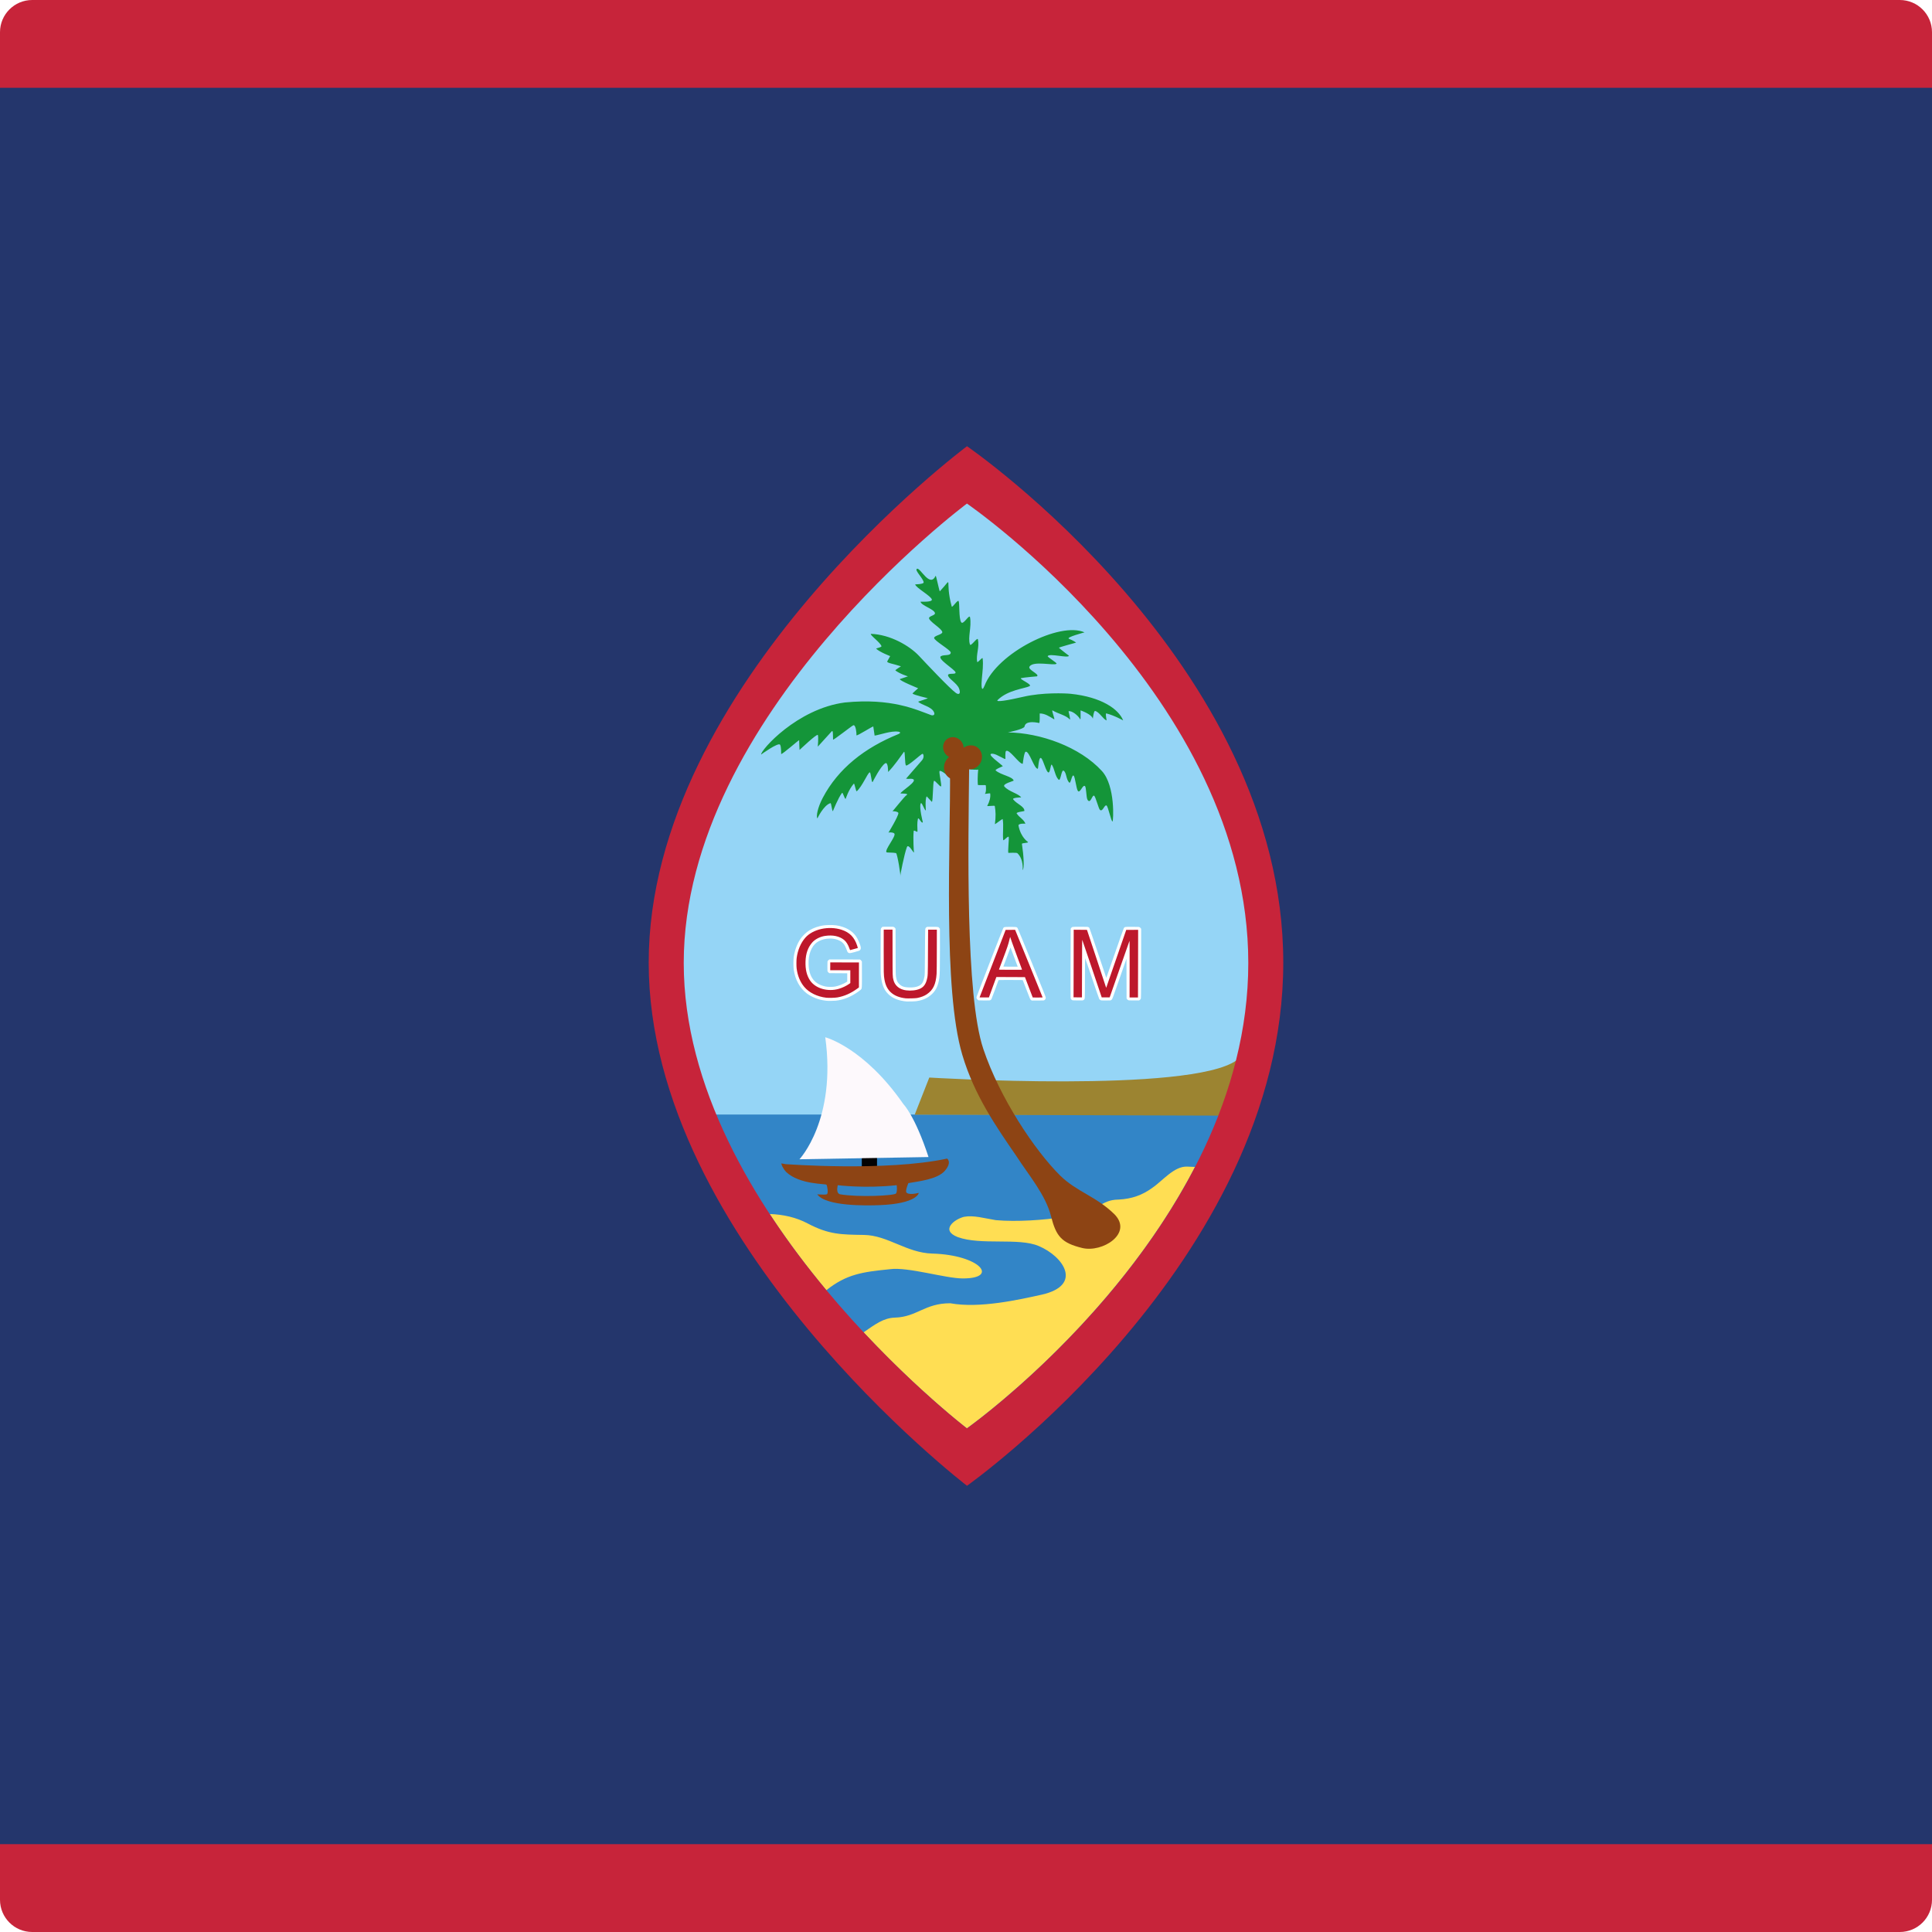 <?xml version="1.0" encoding="utf-8"?>
<!-- Generator: Adobe Illustrator 22.1.0, SVG Export Plug-In . SVG Version: 6.00 Build 0)  -->
<svg version="1.1" id="Layer_1" xmlns="http://www.w3.org/2000/svg" xmlns:xlink="http://www.w3.org/1999/xlink" x="0px" y="0px"
	 viewBox="0 0 60 60" style="enable-background:new 0 0 60 60;" xml:space="preserve">
<style type="text/css">
	.st0{clip-path:url(#SVGID_2_);fill:#C7243A;}
	.st1{clip-path:url(#SVGID_2_);fill:#24366C;}
	.st2{clip-path:url(#SVGID_2_);fill:#95D5F6;}
	.st3{clip-path:url(#SVGID_2_);fill:#3285C7;}
	.st4{clip-path:url(#SVGID_2_);fill:#9C8431;}
	.st5{clip-path:url(#SVGID_2_);fill:#FFDE53;}
	.st6{clip-path:url(#SVGID_2_);fill:#8D4414;}
	.st7{clip-path:url(#SVGID_2_);fill:#FFFFFF;}
	.st8{clip-path:url(#SVGID_2_);fill:#BD182B;}
	.st9{clip-path:url(#SVGID_2_);fill:#149539;}
	.st10{clip-path:url(#SVGID_2_);fill:#020203;}
	.st11{clip-path:url(#SVGID_2_);fill:#FDF9FC;}
</style>
<g id="XMLID_1_">
	<g>
		<defs>
			<path id="SVGID_1_" d="M59,60H1C0.448,60,0,59.553,0,59V1c0-0.552,0.448-1,1-1H59
				c0.553,0,1,0.448,1,1V59C60,59.553,59.553,60,59,60L59,60z"/>
		</defs>
		<clipPath id="SVGID_2_">
			<use xlink:href="#SVGID_1_"  style="overflow:visible;"/>
		</clipPath>
		<polygon class="st0" points="-25.909,-0 85.909,-0 85.909,60 -25.909,60 -25.909,-0 
					"/>
		<polygon class="st1" points="-23.182,2.727 83.182,2.727 83.182,57.272 -23.182,57.272 
			-23.182,2.727 		"/>
		<path class="st2" d="M30.03,14.749c0,0-9.34,7.432-9.34,15.152
			c0,7.721,9.34,15.35,9.34,15.35s9.281-7.073,9.281-15.35
			C39.31,21.625,30.03,14.749,30.03,14.749L30.03,14.749L30.03,14.749z"/>
		<path class="st3" d="M21.723,34.613c2.431,5.838,8.307,10.638,8.307,10.638
			s5.981-4.559,8.339-10.638H21.723L21.723,34.613z"/>
		<path class="st4" d="M38.402,32.929c-1.44,1.03-9.542,0.535-9.542,0.535l-0.453,1.153
			l9.648,0.03c0.04-0.158,0.136-0.347,0.17-0.506L38.402,32.929L38.402,32.929z
			"/>
		<path class="st5" d="M26.819,41.376c0.365-0.25,0.617-0.445,0.972-0.456
			c0.689-0.02,0.924-0.447,1.72-0.446c0.905,0.166,2.131-0.109,2.849-0.269
			c1.275-0.294,0.67-1.186-0.102-1.509c-0.623-0.267-1.792-0.014-2.517-0.278
			c-0.549-0.215-0.097-0.557,0.199-0.629c0.298-0.055,0.618,0.044,0.988,0.104
			c0.661,0.058,1.493-0.004,2.074-0.094c1.201-0.185,1.152-0.537,1.732-0.545
			c0.424-0.02,0.745-0.145,1.034-0.352c0.339-0.227,0.692-0.69,1.102-0.672
			l0.241,0.01c-2.534,4.901-7.084,8.119-7.084,8.119S28.558,43.234,26.819,41.376
			L26.819,41.376L26.819,41.376z M23.904,37.702
			c0.41,0.014,0.819,0.101,1.186,0.297c0.656,0.345,1.036,0.342,1.743,0.353
			c0.74,0.012,1.321,0.557,2.121,0.579c1.474,0.041,2.093,0.773,0.947,0.772
			c-0.541,0-1.701-0.363-2.262-0.287c-0.853,0.086-1.345,0.151-1.976,0.652
			C25.063,39.347,24.462,38.554,23.904,37.702L23.904,37.702L23.904,37.702z"/>
		<path class="st6" d="M32.644,37.786c0.157,0.608,0.324,0.814,0.963,0.971
			c0.631,0.156,1.595-0.457,0.997-1.053c-0.568-0.553-1.167-0.694-1.677-1.193
			c-0.79-0.783-1.874-2.402-2.389-3.934c-0.563-1.674-0.465-6.387-0.44-8.774
			c0.001-0.028,0.068-0.044,0.076-0.056c0.037-0.052,0.072,0.017,0.015-0.333
			c-0.015-0.09-0.086-0.183-0.086-0.273c0.001-0.162-0.559,0.177-0.706,0.465
			c-0.034,0.066,0.107,0.254,0.107,0.292c0.019,2.29-0.227,6.812,0.381,8.86
			c0.376,1.267,1.063,2.246,1.684,3.151
			C31.942,36.489,32.481,37.115,32.644,37.786L32.644,37.786L32.644,37.786z"/>
		<path class="st7" d="M33.307,31.064c-0.023-0.007-0.05-0.034-0.057-0.06
			c-0.003-0.014-0.004-0.367-0.002-1.093l0.004-1.072l0.015-0.02
			c0.028-0.038,0.026-0.037,0.284-0.037c0.215,0.001,0.233,0.001,0.251,0.01
			c0.011,0.006,0.024,0.018,0.03,0.027c0.006,0.009,0.126,0.362,0.267,0.783
			c0.141,0.422,0.257,0.767,0.258,0.767c0.002,0,0.121-0.343,0.267-0.761
			c0.164-0.476,0.269-0.77,0.277-0.783c0.028-0.042,0.026-0.042,0.263-0.041
			c0.201,0,0.211,0.001,0.229,0.012c0.011,0.006,0.026,0.021,0.034,0.031
			l0.013,0.021l-0.001,1.078c-0.002,1.016-0.003,1.079-0.012,1.095
			c-0.006,0.01-0.019,0.025-0.03,0.032l-0.02,0.016h-0.164
			c-0.163,0-0.164,0-0.182-0.014C35.02,31.052,35.007,31.038,35,31.028l-0.013-0.018
			l-0.002-0.619l-0.001-0.618l-0.029,0.082c-0.016,0.045-0.113,0.326-0.218,0.624
			c-0.182,0.52-0.189,0.542-0.21,0.563c-0.014,0.014-0.029,0.023-0.04,0.026
			c-0.011,0.002-0.079,0.003-0.153,0.003c-0.129,0-0.136-0.001-0.159-0.013
			c-0.014-0.007-0.029-0.021-0.035-0.029c-0.007-0.01-0.107-0.299-0.224-0.645
			c-0.116-0.345-0.214-0.627-0.216-0.627c-0.003,0-0.005,0.279-0.006,0.622
			c-0.001,0.696,0.002,0.645-0.041,0.674l-0.022,0.015l-0.153,0.001
			C33.394,31.069,33.316,31.067,33.307,31.064L33.307,31.064L33.307,31.064z
			 M31.599,30.002c-0.009-0.023-0.208-0.558-0.214-0.571
			c-0.002-0.006-0.004-0.004-0.009,0.008c-0.009,0.028-0.214,0.573-0.216,0.578
			c-0.002,0.002,0.099,0.004,0.222,0.004h0.225L31.599,30.002L31.599,30.002z
			 M30.391,31.066c-0.007-0.001-0.023-0.013-0.036-0.025
			c-0.026-0.026-0.034-0.05-0.026-0.083c0.01-0.041,0.815-2.121,0.829-2.137
			c0.024-0.034,0.032-0.035,0.221-0.035c0.189,0,0.196,0.001,0.222,0.035
			c0.007,0.01,0.207,0.494,0.444,1.077c0.377,0.926,0.432,1.063,0.432,1.087
			c0,0.032-0.013,0.053-0.042,0.075c-0.018,0.012-0.019,0.012-0.207,0.012h-0.188
			l-0.022-0.017c-0.025-0.019-0.025-0.018-0.147-0.337
			c-0.056-0.146-0.103-0.27-0.106-0.274c-0.005-0.009-0.028-0.01-0.379-0.01
			c-0.352-0.001-0.374,0-0.378,0.009c-0.002,0.005-0.049,0.135-0.105,0.289
			c-0.056,0.153-0.107,0.287-0.113,0.296c-0.006,0.01-0.019,0.023-0.028,0.029
			c-0.017,0.013-0.02,0.013-0.187,0.014
			C30.48,31.069,30.398,31.068,30.391,31.066L30.391,31.066L30.391,31.066z
			 M28.164,31.102c-0.249-0.02-0.437-0.094-0.574-0.226
			c-0.135-0.13-0.202-0.293-0.232-0.566c-0.009-0.076-0.009-0.155-0.009-0.771
			c0.001-0.663,0.001-0.688,0.012-0.707c0.006-0.011,0.019-0.027,0.029-0.036
			l0.02-0.014l0.164-0.002c0.158-0.001,0.164-0.001,0.188,0.01
			c0.015,0.007,0.029,0.02,0.037,0.032l0.013,0.02l0.002,0.711
			c0.001,0.626,0.002,0.718,0.01,0.768c0.02,0.128,0.041,0.177,0.101,0.237
			c0.076,0.075,0.154,0.103,0.304,0.108c0.137,0.004,0.232-0.011,0.312-0.051
			c0.093-0.045,0.136-0.117,0.168-0.281c0.012-0.062,0.012-0.072,0.017-0.773
			c0.005-0.795,0.001-0.729,0.044-0.762l0.02-0.015h0.17
			c0.19,0,0.184-0.001,0.214,0.039l0.016,0.02l0.001,0.638
			c0,0.64-0.003,0.775-0.02,0.895c-0.037,0.256-0.121,0.419-0.286,0.545
			c-0.055,0.043-0.078,0.058-0.132,0.084c-0.083,0.042-0.179,0.07-0.288,0.086
			C28.407,31.1,28.221,31.105,28.164,31.102L28.164,31.102L28.164,31.102z
			 M25.675,31.08c-0.007-0.001-0.036-0.005-0.063-0.008
			c-0.194-0.024-0.402-0.106-0.554-0.219c-0.216-0.161-0.36-0.419-0.408-0.736
			c-0.013-0.089-0.013-0.317,0.001-0.404c0.038-0.245,0.128-0.461,0.257-0.619
			c0.038-0.046,0.111-0.117,0.156-0.151c0.105-0.081,0.242-0.143,0.386-0.178
			c0.103-0.026,0.167-0.034,0.29-0.037c0.172-0.004,0.293,0.011,0.429,0.057
			c0.174,0.057,0.309,0.15,0.404,0.277c0.064,0.085,0.148,0.276,0.16,0.363
			c0.006,0.048-0.013,0.083-0.055,0.102c-0.014,0.006-0.081,0.026-0.149,0.044
			c-0.139,0.037-0.159,0.038-0.189,0.012c-0.021-0.018-0.028-0.031-0.046-0.087
			c-0.008-0.024-0.028-0.072-0.046-0.107c-0.026-0.053-0.037-0.069-0.072-0.104
			c-0.036-0.036-0.051-0.047-0.104-0.073c-0.117-0.057-0.25-0.077-0.401-0.058
			c-0.111,0.013-0.232,0.059-0.308,0.116c-0.169,0.127-0.262,0.378-0.252,0.673
			c0.013,0.403,0.184,0.625,0.536,0.696c0.068,0.013,0.215,0.013,0.287,0
			c0.105-0.02,0.259-0.08,0.347-0.136l0.031-0.02v-0.128l0-0.129
			l-0.278-0.002l-0.278-0.002l-0.018-0.012c-0.01-0.007-0.023-0.021-0.03-0.031
			c-0.012-0.017-0.012-0.02-0.012-0.17c0.001-0.151,0.001-0.154,0.013-0.17
			c0.007-0.01,0.02-0.023,0.03-0.03l0.017-0.013l0.476,0.001l0.476,0.001
			l0.017,0.013c0.01,0.006,0.023,0.021,0.03,0.033l0.012,0.02l0.001,0.394
			c0.001,0.42,0,0.437-0.025,0.467c-0.007,0.009-0.04,0.036-0.073,0.06
			c-0.225,0.165-0.464,0.264-0.71,0.292
			C25.898,31.083,25.714,31.086,25.675,31.08L25.675,31.08L25.675,31.08z"/>
		<path class="st8" d="M33.343,29.925l0.002-1.051l0.207,0.002l0.205,0.002l0.278,0.837
			c0.153,0.461,0.287,0.866,0.298,0.902c0.011,0.035,0.02,0.063,0.021,0.061
			c0.001-0.001,0.036-0.101,0.076-0.222c0.042-0.12,0.181-0.524,0.311-0.897
			l0.235-0.68l0.185-0.001l0.185-0.001l-0.002,1.05l-0.003,1.051l-0.13-0.001
			h-0.131l0.002-0.883c0.001-0.485-0.001-0.88-0.004-0.876
			c-0.002,0.003-0.132,0.37-0.287,0.815c-0.155,0.445-0.292,0.84-0.306,0.876
			l-0.024,0.066h-0.246l-0.3-0.89c-0.165-0.489-0.303-0.893-0.305-0.898
			c-0.003-0.004-0.006,0.396-0.007,0.889l-0.002,0.898h-0.131l-0.13-0.001
			L33.343,29.925L33.343,29.925z M31.739,30.108c-0.002-0.006-0.062-0.168-0.135-0.361
			c-0.072-0.193-0.153-0.417-0.181-0.498c-0.026-0.081-0.05-0.148-0.051-0.15
			c-0.001-0.001-0.012,0.034-0.022,0.079c-0.035,0.149-0.069,0.251-0.196,0.586
			c-0.068,0.183-0.127,0.337-0.129,0.342c-0.004,0.01,0.016,0.011,0.356,0.011
			C31.722,30.118,31.742,30.118,31.739,30.108L31.739,30.108L31.739,30.108z
			 M30.433,30.945c0.007-0.017,0.189-0.489,0.405-1.048l0.393-1.018l0.146-0.001
			l0.149-0.001l0.424,1.041c0.232,0.573,0.425,1.046,0.427,1.051
			c0.004,0.01-0.006,0.01-0.15,0.01l-0.154-0.001l-0.027-0.069
			c-0.015-0.038-0.068-0.181-0.121-0.316l-0.094-0.247l-0.444-0.002l-0.444-0.002
			l-0.116,0.317l-0.115,0.317l-0.145-0h-0.144L30.433,30.945L30.433,30.945z
			 M28.127,31.004c-0.202-0.022-0.359-0.087-0.471-0.195
			c-0.101-0.098-0.16-0.221-0.19-0.398c-0.022-0.128-0.023-0.194-0.022-0.874
			l0.001-0.667l0.137,0h0.136l0.001,0.711
			c0.001,0.756,0,0.744,0.029,0.857c0.037,0.146,0.145,0.253,0.299,0.298
			c0.124,0.036,0.291,0.037,0.432,0.002c0.167-0.042,0.256-0.132,0.302-0.302
			c0.035-0.13,0.035-0.118,0.038-0.871l0.004-0.693l0.136,0h0.136
			l-0.001,0.643c-0,0.37-0.003,0.679-0.007,0.728
			c-0.023,0.326-0.107,0.502-0.305,0.636c-0.078,0.053-0.183,0.093-0.3,0.115
			C28.432,31.004,28.185,31.01,28.127,31.004L28.127,31.004L28.127,31.004z
			 M25.66,30.985c-0.279-0.032-0.531-0.156-0.683-0.336
			c-0.127-0.151-0.21-0.352-0.237-0.576c-0.009-0.074-0.008-0.25,0.001-0.321
			c0.032-0.245,0.129-0.473,0.268-0.63c0.236-0.269,0.728-0.376,1.126-0.248
			c0.251,0.081,0.401,0.234,0.486,0.498c0.012,0.037,0.021,0.068,0.02,0.069
			c-0.003,0.002-0.218,0.06-0.233,0.064c-0.009,0.001-0.014-0.007-0.028-0.049
			c-0.04-0.116-0.1-0.213-0.167-0.267c-0.147-0.117-0.352-0.16-0.594-0.123
			c-0.155,0.024-0.309,0.104-0.397,0.206c-0.132,0.153-0.198,0.34-0.206,0.588
			c-0.008,0.245,0.037,0.432,0.139,0.587c0.167,0.251,0.554,0.364,0.898,0.261
			c0.11-0.033,0.23-0.09,0.315-0.15l0.039-0.028l0-0.198v-0.199
			l-0.312-0.001l-0.312-0l0.001-0.122v-0.122l0.445,0.001L26.676,29.889
			l-0.001,0.388l-0,0.388l-0.049,0.036c-0.201,0.147-0.401,0.236-0.616,0.274
			C25.93,30.989,25.741,30.994,25.66,30.985L25.66,30.985L25.66,30.985z"/>
		<path class="st9" d="M24.225,23.126c0.04,0.054,0.034,0.29,0.034,0.29
			c0.033,0.02,0.559-0.449,0.559-0.427c0,0.098,0.013,0.301,0.013,0.301
			s0.545-0.518,0.568-0.464c0.025,0.062-0.002,0.362-0.002,0.362
			s0.363-0.4,0.429-0.472c0.048-0.051,0.04,0.065,0.045,0.253
			c0.001,0.033,0.595-0.438,0.631-0.446c0.077-0.017,0.1,0.245,0.096,0.31
			c-0.003,0.048,0.548-0.314,0.523-0.267l0.041,0.279
			c0.153-0.021,0.52-0.158,0.739-0.122c0.071,0.011,0.067,0.047,0.004,0.073
			c-1.061,0.429-1.876,1.077-2.352,1.978c-0.162,0.307-0.211,0.575-0.169,0.643
			c0,0,0.191-0.41,0.406-0.475c0.029-0.008,0.048,0.263,0.077,0.247
			c0,0,0.163-0.411,0.281-0.563c0.031-0.04,0.084,0.216,0.117,0.178
			c0,0,0.084-0.275,0.25-0.467c0.024-0.027,0.066,0.26,0.093,0.236
			c0.172-0.158,0.333-0.555,0.397-0.585c0.045-0.035,0.053,0.33,0.095,0.298
			c0,0,0.245-0.492,0.391-0.581c0.094-0.058,0.09,0.269,0.09,0.269
			c0.186-0.184,0.392-0.489,0.49-0.622c0.045-0.061,0.02,0.402,0.068,0.42
			c0.062,0.024,0.463-0.354,0.509-0.362c0.03-0.005,0.065,0.108-0.013,0.199
			c-0.006,0.007-0.497,0.573-0.497,0.573c0.095,0.018,0.132-0.008,0.201,0.009
			c0.204,0.054-0.381,0.389-0.372,0.452c0,0,0.282-0.005,0.188,0.049
			c-0.068,0.04-0.441,0.52-0.441,0.503c0-0.009,0.188,0.004,0.186,0.058
			c-0.001,0.1-0.31,0.612-0.312,0.609c-0.017-0.017,0.165-0.022,0.19,0.029
			c0.045,0.093-0.316,0.508-0.246,0.579c0.01,0.01,0.206,0.003,0.294,0.023
			c0.042,0.009,0.161,0.753,0.131,0.724c-0.007-0.007,0.126-0.698,0.207-0.908
			c0.049-0.127,0.207,0.192,0.221,0.164c-0.007,0-0.032-0.454-0.01-0.661
			c0.006-0.058,0.12,0.06,0.118,0.005c-0.004-0.125-0.014-0.259,0.012-0.381
			c0.02-0.092,0.116,0.167,0.154,0.097c0,0-0.117-0.45-0.068-0.576
			c0.032-0.084,0.111,0.202,0.162,0.213c0,0-0.029-0.35,0.025-0.44l0.164,0.175
			c0.035-0.056,0.029-0.6,0.061-0.651c0.027-0.043,0.197,0.204,0.222,0.165
			C29.25,24.385,29.156,23.981,29.177,23.949c0.03-0.046,0.216,0.112,0.219,0.109
			c0.076-0.076,0.073-0.267,0.105-0.337c0.085-0.191,0.576-0.216,0.634-0.08
			c0.028,0.066,0.009,0.151-0.003,0.253c0.004,0.004,0.246,0.022,0.248,0.003
			c0,0-0.029,0.225-0.012,0.473c0.002,0.033,0.245-0.008,0.248,0.024
			c0.022,0.233-0.031,0.255-0.031,0.255c0.002,0.017,0.163-0.025,0.166-0.007
			c0.018,0.114-0.019,0.252-0.091,0.386c-0.011,0.019,0.23-0.019,0.234,0.003
			c0.029,0.175,0.035,0.314,0.004,0.562c-0.002,0.02,0.237-0.175,0.241-0.155
			c0.036,0.208-0.006,0.433,0.016,0.648c0.005,0.05,0.158-0.149,0.172-0.091
			c0.014,0.057-0.034,0.469-0.011,0.492c0,0,0.256-0.013,0.279,0.009
			c0.203,0.19,0.164,0.523,0.164,0.523c0.056-0.041,0.034-0.442-0.022-0.809
			c-0.006-0.039,0.196-0.023,0.19-0.06c0,0-0.223-0.134-0.296-0.507
			c-0.016-0.08,0.215-0.063,0.215-0.063c-0.063-0.147-0.176-0.175-0.271-0.316
			c-0.031-0.046,0.239-0.067,0.239-0.081c0.001-0.141-0.228-0.207-0.346-0.354
			c-0.051-0.062,0.246-0.065,0.246-0.065c-0.087-0.121-0.374-0.174-0.52-0.335
			c-0.08-0.087,0.291-0.172,0.287-0.188c-0.041-0.128-0.39-0.168-0.559-0.313
			c-0.035-0.03,0.22-0.131,0.22-0.131c-0.025-0.055-0.583-0.421-0.299-0.388
			c0.12,0.015,0.363,0.185,0.381,0.159c0,0-0.01-0.214,0.015-0.24
			c0.094-0.097,0.415,0.411,0.524,0.391c0,0,0.04-0.364,0.09-0.374
			c0.117-0.022,0.261,0.53,0.376,0.53c0.016,0,0.024-0.319,0.084-0.337
			c0.068-0.02,0.143,0.358,0.229,0.441c0.079,0.077,0.08-0.295,0.127-0.224
			c0.078,0.114,0.098,0.352,0.205,0.456c0.07,0.068,0.083-0.328,0.161-0.275
			c0.09,0.062,0.069,0.267,0.171,0.368c0.048,0.048,0.08-0.261,0.136-0.216
			c0.049,0.04,0.082,0.418,0.135,0.478c0.066,0.076,0.144-0.199,0.214-0.156
			c0.05,0.032,0.038,0.359,0.084,0.43c0.095,0.145,0.144-0.176,0.207-0.126
			c0.044,0.034,0.139,0.41,0.179,0.439c0.088,0.067,0.137-0.171,0.203-0.138
			c0.049,0.024,0.146,0.508,0.187,0.496c0.026-0.008,0.092-1.104-0.33-1.566
			c-0.687-0.753-1.917-1.188-2.921-1.199c0,0,0.504-0.101,0.518-0.184
			c0.027-0.166,0.277-0.147,0.452-0.109c0.031,0.007,0.015-0.294,0.019-0.295
			c0.156-0.004,0.296,0.088,0.445,0.179c0.047,0.028-0.095-0.302-0.045-0.273
			c0.191,0.111,0.405,0.143,0.534,0.278c0.034,0.036-0.039-0.254-0.039-0.254
			c0.096-0.023,0.285,0.115,0.359,0.244c0.036,0.064-0.002-0.337,0.026-0.266
			c0,0,0.334,0.113,0.37,0.254c0,0,0.027-0.254,0.072-0.241
			c0.134,0.035,0.251,0.261,0.356,0.294c0,0-0.044-0.227-0.01-0.218
			c0.252,0.063,0.524,0.219,0.524,0.218c-0.142-0.355-0.68-0.727-1.625-0.826
			c-0.174-0.018-0.879-0.047-1.476,0.092c-0.49,0.113-0.876,0.178-0.797,0.1
			c0.323-0.317,0.847-0.356,0.99-0.429c0.104-0.053-0.347-0.226-0.258-0.251
			c0.089-0.021,0.491-0.055,0.491-0.055c0.087-0.068-0.292-0.201-0.235-0.3
			c0.113-0.198,0.783-0.018,0.841-0.093c0.019-0.025-0.288-0.207-0.275-0.233
			c0.049-0.101,0.645,0.074,0.66-0.014c0,0-0.182-0.135-0.311-0.246
			c-0.015-0.014,0.533-0.161,0.533-0.161c-0.01-0.01-0.094-0.069-0.22-0.118
			c-0.114-0.045,0.482-0.2,0.482-0.2c-0.755-0.345-2.716,0.637-3.105,1.657
			c-0.101,0.243-0.104-0.022-0.083-0.228c0.02-0.222,0.048-0.416,0.024-0.62
			c-0.007-0.06-0.161,0.161-0.171,0.102c-0.039-0.216,0.077-0.454,0.024-0.694
			c-0.018-0.081-0.221,0.238-0.247,0.158c-0.074-0.222,0.056-0.535,0.003-0.841
			c-0.021-0.12-0.213,0.256-0.277,0.149c-0.076-0.124-0.043-0.585-0.078-0.654
			c-0.029-0.056-0.2,0.22-0.214,0.168c-0.232-0.844,0.076-0.949-0.369-0.473
			c-0.015,0.017-0.114-0.499-0.131-0.481c-0.183,0.391-0.481-0.278-0.583-0.216
			c-0.076,0.047,0.208,0.306,0.211,0.422c0.001,0.056-0.262,0.06-0.262,0.06
			c0.005,0.096,0.501,0.366,0.517,0.472c0.013,0.087-0.351,0.065-0.351,0.065
			c0.011,0.118,0.424,0.23,0.447,0.355C29.051,19.114,28.845,19.129,28.852,19.2
			c0.011,0.107,0.399,0.32,0.412,0.43c0.009,0.076-0.248,0.107-0.254,0.179
			c-0.008,0.086,0.515,0.375,0.516,0.456c0,0.115-0.208,0.056-0.303,0.113
			c-0.134,0.081,0.428,0.409,0.452,0.502c0.019,0.081-0.225,0.01-0.233,0.085
			c-0.01,0.098,0.275,0.246,0.341,0.414c0.065,0.166-0.001,0.208-0.095,0.143
			c-0.189-0.133-0.947-0.939-1.148-1.154c-0.293-0.312-0.892-0.662-1.49-0.683
			c-0.063,0.019,0.321,0.29,0.324,0.389c0.001,0.025-0.172,0.063-0.165,0.07
			c0.106,0.106,0.436,0.232,0.436,0.232l-0.095,0.171
			c0.022,0.05,0.179,0.063,0.43,0.146c0,0-0.188,0.117-0.174,0.127
			c0.133,0.106,0.391,0.185,0.391,0.185l-0.253,0.085
			c-0.015,0.049,0.57,0.284,0.57,0.284s-0.183,0.158-0.175,0.166
			c0.045,0.044,0.476,0.144,0.476,0.144c0.007,0.007-0.304,0.104-0.302,0.107
			c0.113,0.113,0.424,0.149,0.497,0.336c0,0,0.043,0.106-0.081,0.086
			c-0.484-0.176-1.235-0.54-2.69-0.397c-1.487,0.194-2.621,1.487-2.601,1.616
			C23.637,23.43,24.168,23.049,24.225,23.126L24.225,23.126L24.225,23.126z"/>
		<path class="st6" d="M29.428,22.94c0.146-0.094,0.345-0.045,0.445,0.11
			c0.1,0.155,0.062,0.357-0.084,0.45c-0.146,0.094-0.345,0.045-0.445-0.11
			C29.244,23.235,29.282,23.034,29.428,22.94L29.428,22.94z"/>
		<path class="st6" d="M30.338,23.201c-0.167-0.107-0.395-0.051-0.508,0.125
			c-0.114,0.177-0.071,0.407,0.096,0.515c0.167,0.107,0.395,0.051,0.508-0.126
			C30.547,23.538,30.504,23.308,30.338,23.201L30.338,23.201z"/>
		<path class="st6" d="M29.926,23.477c-0.178-0.115-0.42-0.055-0.542,0.134
			c-0.122,0.189-0.076,0.435,0.102,0.549c0.178,0.115,0.421,0.055,0.542-0.134
			C30.15,23.837,30.104,23.591,29.926,23.477L29.926,23.477z"/>
		<polygon class="st10" points="26.764,35.926 27.237,35.926 27.237,36.28 26.764,36.28 
			26.764,35.926 		"/>
		<path class="st6" d="M24.395,36.153c0,0,3.111,0.237,5.019-0.172
			c0,0,0.161,0.108-0.07,0.378c-0.23,0.268-0.813,0.326-1.133,0.384
			c0,0-0.077,0.172-0.071,0.262c0.007,0.09,0.202,0.081,0.298,0.061l0.096-0.02
			c0,0-0.045,0.336-1.223,0.381c-0.387,0.015-1.661,0.042-1.931-0.336
			c0,0,0.233,0.019,0.294,0c0.061-0.02,0.016-0.263-0.006-0.298
			c-0.022-0.035-0.826,0-1.248-0.391c-0.105-0.111-0.155-0.23-0.155-0.272
			C24.266,36.128,24.395,36.153,24.395,36.153L24.395,36.153z"/>
		<path class="st11" d="M24.828,36.002c0,0,1.155-1.228,0.801-3.789
			c0,0,1.203,0.31,2.429,2.079c0,0,0.358,0.359,0.778,1.641L24.828,36.002
			L24.828,36.002z"/>
		<path class="st0" d="M30.029,44.36c0,0-8.795-6.732-8.795-14.453
			c0-7.721,8.795-14.268,8.795-14.268s8.738,5.992,8.738,14.268
			C38.767,38.184,30.029,44.36,30.029,44.36L30.029,44.36z M30.031,13.858
			c0,0-9.885,7.36-9.885,16.037c0,8.679,9.885,16.247,9.885,16.247
			s9.822-6.944,9.822-16.247C39.853,20.594,30.031,13.858,30.031,13.858
			L30.031,13.858z"/>
		<path class="st3" d="M26.016,36.807c0,0,0.852,0.108,1.832,0c0,0,0.025,0.186-0.019,0.256
			c-0.045,0.071-1.175,0.125-1.745,0.026
			C25.992,37.06,25.988,36.947,26.016,36.807L26.016,36.807z"/>
	</g>
</g>
</svg>
